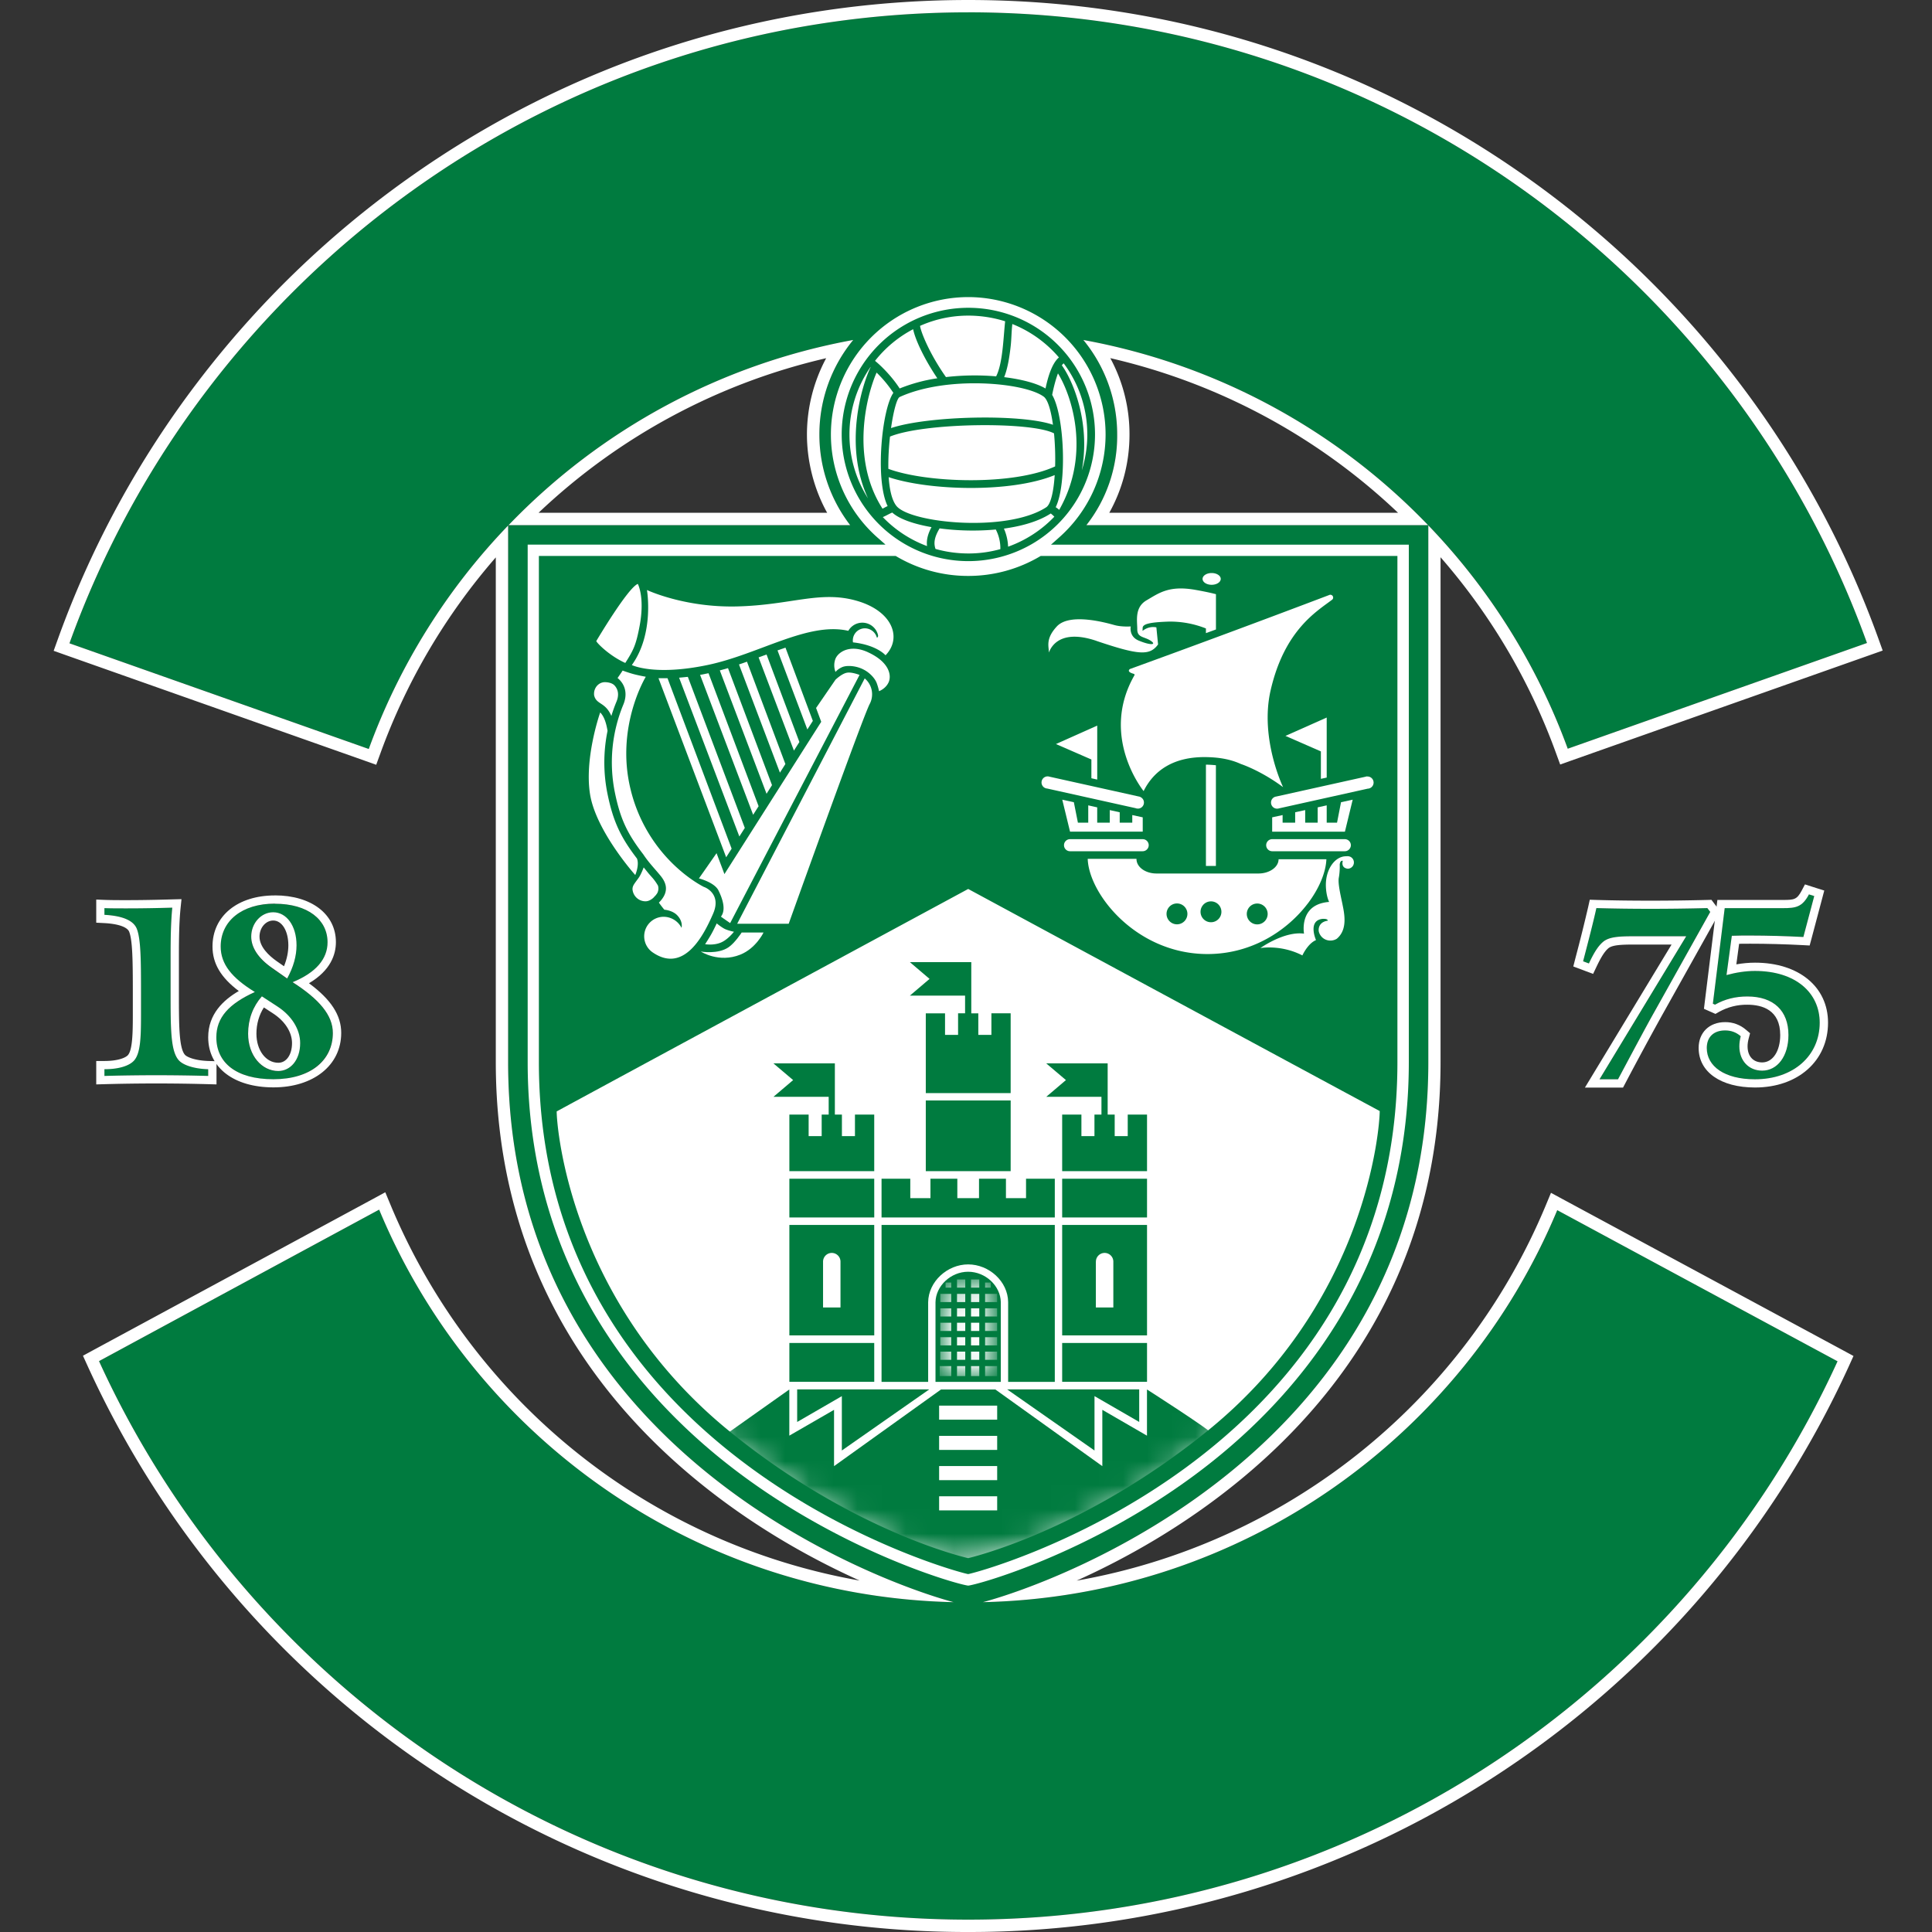 <?xml version="1.0" encoding="UTF-8" standalone="no"?>
<svg
   fill="none"
   class="logo"
   viewBox="0 0 80 80"
   version="1.1"
   id="svg30"
   sodipodi:docname="hibernian.svg"
   inkscape:version="1.4.2 (f4327f4, 2025-05-13)"
   xmlns:inkscape="http://www.inkscape.org/namespaces/inkscape"
   xmlns:sodipodi="http://sodipodi.sourceforge.net/DTD/sodipodi-0.dtd"
   xmlns="http://www.w3.org/2000/svg"
   xmlns:svg="http://www.w3.org/2000/svg">
  <rect x="0" y="0" width="80" height="80" fill="#333333" stroke="none"/>
  <sodipodi:namedview
     id="namedview30"
     pagecolor="#ffffff"
     bordercolor="#000000"
     borderopacity="0.25"
     inkscape:showpageshadow="2"
     inkscape:pageopacity="0.0"
     inkscape:pagecheckerboard="0"
     inkscape:deskcolor="#d1d1d1"
     inkscape:zoom="10.6375"
     inkscape:cx="39.952996"
     inkscape:cy="62.467685"
     inkscape:window-width="1920"
     inkscape:window-height="1111"
     inkscape:window-x="-9"
     inkscape:window-y="-9"
     inkscape:window-maximized="1"
     inkscape:current-layer="g29" />
  <g
     clip-path="url(#a)"
     id="g29">
    <path
       fill="#007B3F"
       d="M35.327 14.078a26.36 26.36 0 0 0-14.267 7.666h14.143a6.15 6.15 0 0 1-1.274-3.754 6.15 6.15 0 0 1 1.4-3.912m23.804 7.666a26.35 26.35 0 0 0-14.273-7.666 6.15 6.15 0 0 1 1.4 3.912 6 6 0 0 1-1.274 3.754zm18.177 4.881-12.39 4.378a26.35 26.35 0 0 0-5.773-9.248v22.228c0 15.984-15.38 21.544-18.444 22.359 10.733-.24 19.883-6.873 23.785-16.232 4.055 2.189 8.083 4.36 11.606 6.258-6.231 13.647-20.016 23.119-35.991 23.119S10.33 70.013 4.101 56.361c3.137-1.697 7.264-3.927 11.6-6.273 3.893 9.37 13.048 16.012 23.785 16.254-3.067-.817-18.445-6.375-18.445-22.36v-22.22a26.35 26.35 0 0 0-5.77 9.253L2.879 26.638C8.365 11.396 22.97.511 40.096.511s31.722 10.876 37.212 26.114"
       id="path1" />
    <path
       fill="#fff"
       d="M40.095.51c17.121 0 31.723 10.877 37.213 26.115l-12.391 4.378a26.4 26.4 0 0 0-5.773-9.248v22.228c0 15.984-15.38 21.544-18.444 22.359 10.732-.24 19.883-6.873 23.782-16.232 4.056 2.189 8.083 4.36 11.607 6.258-6.232 13.647-20.016 23.12-35.994 23.12-15.977 0-29.766-9.475-35.995-23.127 3.136-1.697 7.264-3.93 11.6-6.273 3.893 9.37 13.048 16.012 23.785 16.254-3.067-.817-18.445-6.375-18.445-22.36v-22.22a26.35 26.35 0 0 0-5.77 9.252L2.876 26.638C8.364 11.396 22.97.511 40.096.511Zm4.89 21.234h14.148a26.35 26.35 0 0 0-14.273-7.666 6.15 6.15 0 0 1 1.4 3.912 5.98 5.98 0 0 1-1.274 3.754Zm-9.658-7.666a26.36 26.36 0 0 0-14.267 7.666h14.143a6.14 6.14 0 0 1-1.274-3.754 6.15 6.15 0 0 1 1.4-3.912M40.095 0c-8.407 0-16.453 2.573-23.271 7.442a40.2 40.2 0 0 0-8.633 8.372 39.8 39.8 0 0 0-5.795 10.65l-.174.485.485.172L15.1 31.498l.478.17.174-.476a25.7 25.7 0 0 1 4.778-8.112v20.905c0 3.765.845 7.25 2.51 10.363 1.371 2.563 3.306 4.884 5.747 6.899 2.386 1.97 4.853 3.321 6.81 4.201a25.9 25.9 0 0 1-19.425-15.555l-.218-.524-.497.27L3.854 55.91l-.419.228.198.435a40.07 40.07 0 0 0 14.527 16.9A39.9 39.9 0 0 0 40.093 80a39.93 39.93 0 0 0 21.93-6.525 40.1 40.1 0 0 0 14.529-16.892l.197-.435-.421-.228-11.607-6.258-.498-.27-.217.522c-3.425 8.225-10.813 14.024-19.425 15.537 1.957-.88 4.426-2.233 6.812-4.204 2.441-2.015 4.376-4.336 5.747-6.899 1.667-3.112 2.51-6.598 2.51-10.363V23.074a25.6 25.6 0 0 1 4.78 8.107l.174.476.478-.17 12.391-4.377.485-.172-.174-.484a39.8 39.8 0 0 0-5.797-10.646 40.2 40.2 0 0 0-8.63-8.37C56.543 2.57 48.497 0 40.094 0Zm5.838 21.233c.55-.987.837-2.091.837-3.243a6.6 6.6 0 0 0-.795-3.16 25.66 25.66 0 0 1 11.915 6.403zm-23.632 0a25.7 25.7 0 0 1 11.909-6.401 6.7 6.7 0 0 0-.796 3.158c0 1.106.287 2.256.837 3.243H22.299z"
       id="path2" />
    <path
       fill="#fff"
       d="M54.15 37.417c.48-.633.751-1.302.773-1.837h-1.98c0 .324-.374.59-.835.59h-4.216c-.461 0-.835-.264-.833-.607H45.04c.017.537.296 1.215.787 1.854m0 0c.843 1.097 2.313 2.088 4.173 2.088s3.317-.993 4.15-2.09m-1.72-2.417c0 .139.113.25.25.25h3.006c.137 0 .25-.113.25-.25a.25.25 0 0 0-.25-.25H52.68a.25.25 0 0 0-.25.25"
       id="path3" />
    <path
       fill="#fff"
       d="M49.935 31.663v4.193h.413v-4.169a5 5 0 0 0-.368-.024h-.047zm2.743 2.181v.595h3.012l.322-1.326-.483.105-.165.847h-.428v-.717l-.374.083v.634h-.517v-.521l-.415.09v.431h-.52v-.315zm2.258-1.646v-2.486l-1.708.76 1.467.642v1.136z"
       id="path4" />
    <path
       fill="#fff"
       d="M46.914 27.895s.08.004.063.063c-1.463 2.543.378 4.799.378 4.799.406-.822 1.213-1.443 2.636-1.406.522.013.97.093 1.39.284 0 0 .81.261 1.749.959 0 0-.972-2.01-.518-4.002.572-2.501 1.913-3.275 2.537-3.751a.11.11 0 0 0 .054-.098.116.116 0 0 0-.17-.102 620 620 0 0 1-8.245 3.062s-.161.103.128.19m3.256-3.678c.206 0 .376-.109.376-.244 0-.134-.168-.243-.376-.243-.209 0-.376.109-.376.243 0 .135.167.244.376.244m5.631 11.237-.063.004c-.463 0-.839.53-.839 1.185 0 .243.046.517.135.706a1.6 1.6 0 0 0-.37.07c-.85.28-.669 1.243-.669 1.243-.824-.11-1.808.598-1.808.598s.847-.157 1.74.304c0 0 .218-.489.564-.635 0 0-.355-.8.26-.878.153-.02.007 0 .007 0 .233-.015.222.074.222.074-.441.065-.376.437-.376.437a.49.49 0 0 0 .482.387c.098 0 .19-.028.267-.076.396-.333.34-.87.266-1.265l-.037-.187c-.079-.378-.19-.848-.146-1.08.05-.268.037-.537.037-.537s.009-.187.128-.157c0 0-.1.29.205.326a.256.256 0 0 0 .254-.258.256.256 0 0 0-.254-.259m-8.242-.456a.25.25 0 0 0-.253-.25h-3.005a.25.25 0 0 0 0 .5h3.005c.14 0 .253-.113.253-.25m-.248-.561v-.593l-.433-.094v.315h-.52v-.43l-.412-.091v.521h-.52v-.634l-.371-.083v.717h-.428l-.168-.847-.48-.105.322 1.324zM45.4 26.538c1.77.598 2.207.618 2.553.148l-.07-.708a.67.67 0 0 0-.478.082c-.12.065-.091.111-.091-.054s.276-.24 1.084-.267a4 4 0 0 1 1.537.284v.194l.415-.152v-1.461s-.276-.078-.856-.18c-1.091-.192-1.509.137-2.015.432-.507.293-.387.846-.387 1.204 0 .359.304.29.578.487.22.157-.033.18-.515-.02-.424-.173-.333-.588-.333-.588s-.376.028-.678-.057c-.302-.083-1.84-.526-2.382.056-.478.516-.33.824-.33 1.08.017-.004.27-1.056 1.967-.482m11.219 5.614a.2.2 0 0 0-.078.013l-3.695.82a.25.25 0 0 0-.215.25c0 .139.113.252.25.252a.3.3 0 0 0 .093-.015l3.66-.813a.252.252 0 0 0-.015-.504m-9.502 1.33a.25.25 0 0 0 .252-.252c0-.107-.065-.2-.178-.242l-.037-.008-3.695-.82a.252.252 0 1 0-.093.491l3.66.813a.2.2 0 0 0 .093.016m-1.684-1.201v-2.234l-1.709.763 1.467.64v.777zM23.05 46.022c2.385-1.298 17.041-9.212 17.041-9.212s14.206 7.673 17.04 9.196c0 .69-.54 7.897-7.114 13.23-5.18 4.206-9.928 5.284-9.928 5.284s-4.721-1.047-9.898-5.266c-6.57-5.353-7.14-12.559-7.14-13.234"
       id="path5" />
    <mask
       id="b"
       width="35"
       height="29"
       x="23"
       y="36"
       maskUnits="userSpaceOnUse"
       style="mask-type:luminance">
      <path
         fill="#fff"
         d="M23.05 46.022c0 .676.403 8.183 6.976 13.536 5.177 4.217 10.128 5.534 10.065 4.964.49.172 5-.802 10.178-5.005 6.571-5.336 6.864-12.82 6.864-13.508-2.836-1.524-17.04-9.196-17.04-9.196s-14.656 7.911-17.04 9.21"
         id="path6" />
    </mask>
    <g
       mask="url(#b)"
       id="g7">
      <path
         fill="#007B3F"
         d="m29.82 59.563 2.864-2.028v1.912l1.852-1.069v2.332l4.43-3.175h2.249l4.43 3.175v-2.332l1.849 1.07v-1.913s2.539 1.621 2.795 1.902c-.043.293-8.99 5.572-10.196 5.522-4.062-.945-10.276-5.396-10.276-5.396"
         id="path7" />
    </g>
    <path
       fill="#007B3F"
       d="M36.503 50.723h7.174v6.497h-1.932v-3.304c-.01-.859-.793-1.56-1.656-1.56s-1.645.71-1.656 1.566v3.298h-1.93zm-.303-1.915h-3.514v1.604h3.515zm0-2.656v2.343h-3.514v-2.343h.798v.893h.54v-.893h.29v-.735h-2.287l.815-.693-.815-.691h2.543v2.12h.292v.892h.54v-.893zm0 9.457h-3.514v1.61h3.515zm0-4.886h-3.514v4.573h3.515zm11.296-1.915h-3.514v1.604h3.514zm0-2.656v2.343h-3.514v-2.343h.797v.893h.54v-.893h.29v-.735h-2.286l.815-.693-.815-.691h2.543v2.12h.291v.892h.54v-.893zm0 9.457h-3.514v1.61h3.514zm0-4.886h-3.514v4.573h3.514zm-3.819-1.111v.8h-7.174v-1.604h1.19v.804h.835v-.804h1.113v.804h.898v-.804h1.115v.804h.832v-.804h1.191zm-10.667 7.92h5.468l-3.619 2.53v-2.251l-1.85 1.07v-1.349Zm8.694 0h5.468v1.348l-1.851-1.07v2.252zM38.335 41.96h.797v.893h.54v-.894h.29v-.732h-2.286l.815-.693-.815-.694h2.543v2.12h.291v.893h.542v-.894h.797v3.304h-3.514zm3.515 3.607h-3.515v2.928h3.514z"
       id="path8" />
    <path
       fill="#007B3F"
       d="M41.44 53.92v3.3h-2.703v-3.297c.01-.674.633-1.263 1.352-1.263s1.341.584 1.352 1.26Z"
       id="path9" />
    <path
       fill="#fff"
       d="M38.887 62.542h2.404v-.584h-2.404zm0-1.252h2.404v-.584h-2.404zm0-1.252h2.404v-.582h-2.404zm0-1.252h2.404v-.582h-2.404z"
       id="path10" />
    <path
       fill="#007B3F"
       d="M41.128 56.907h-2.076v-2.984c.01-.487.478-.95 1.037-.95s1.03.463 1.039.952z"
       id="path11" />
    <mask
       id="c"
       width="3"
       height="5"
       x="39"
       y="52"
       maskUnits="userSpaceOnUse"
       style="mask-type:luminance">
      <path
         fill="#fff"
         d="M39.052 53.922v2.985h2.076v-2.982c-.007-.49-.48-.952-1.04-.952-.558 0-1.027.46-1.036.95Z"
         id="path12" />
    </mask>
    <g
       fill="#fff"
       mask="url(#c)"
       id="g13">
      <path
         d="M39.628 53.318h.341v-.339h-.341v.34Zm.58 0h.342v-.339h-.342v.34Zm-.821.259h-.452v.339h.452v-.34Zm.24.339h.342v-.34h-.341zm.581 0h.342v-.34h-.342zm.583 0h.498v-.34h-.498zm-1.404 2.652h-.476v.413h.476zm.24.413h.342v-.413h-.341zm.581 0h.342v-.413h-.342zm.583 0h.498v-.413h-.498zm-1.404-1.013h-.452v.339h.452v-.34Zm.24.339h.342v-.34h-.341zm.581 0h.342v-.34h-.342zm.583 0h.498v-.34h-.498zm-1.404-.937h-.452v.34h.452zm.24.34h.342v-.34h-.341zm.581 0h.342v-.34h-.342zm.583 0h.498v-.34h-.498zm-1.404-.938h-.452v.34h.452zm.24.34h.342v-.34h-.341zm.581 0h.342v-.34h-.342zm.583 0h.498v-.34h-.498zm-1.404-.937h-.452v.339h.452zm.24.339h.342v-.34h-.341zm.581 0h.342v-.34h-.342zm.583 0h.498v-.34h-.498zm-1.404-1.407h-.233v.211h.233zm1.639 0h-.235v.211h.235z"
         id="path13" />
    </g>
    <path
       fill="#fff"
       d="M34.081 52.244v1.896h.722v-1.9a.36.36 0 0 0-.722.004m11.296 0v1.896h.724v-1.9a.36.36 0 0 0-.722.004M26.19 36.823v-.037s-.005.127 0 .037m3.488 1.413s-.128.274-.224.444c-.094.167-.256.417-.256.417s.363.065.675-.078c.279-.126.518-.437.518-.437s-.235-.048-.372-.113c-.145-.07-.341-.233-.341-.233m-.518-1.504s-.432-.204-.982-.674a6.4 6.4 0 0 1-2.071-3.39c-.626-2.589.634-4.645.634-4.645s-.334-.06-.543-.12c-.165-.045-.417-.136-.417-.136s-.055.089-.209.308c.34.278.409.687.243 1.091a6.26 6.26 0 0 0-.354 3.65c.22 1.073.502 1.688 1.172 2.556.187.282.38.495.545.686q.086.099.161.19c.244.293.402.669-.056 1.128 0 0 .132.184.226.293 0 0 .33.022.528.226.26.267.184.524.184.524a.84.84 0 0 0-.736-.457.808.808 0 0 0-.47 1.467c1.324.92 2.145-.75 2.513-1.595s-.367-1.104-.367-1.104"
       id="path14" />
    <path
       fill="#fff"
       d="M30.173 39.22c-.445.31-1.154.181-1.154.181s.746.487 1.637.128c.648-.26.96-.915.96-.915h-.906s-.278.429-.539.607m.429-11.707 1.695 4.48.226-.357-1.59-4.238-.332.115Zm-.794.246 1.935 5.108.226-.357-1.822-4.845zm3.852 2.09-1.133-3.033-.33.115 1.236 3.273zm-4.669-1.905 2.197 5.794.226-.356-2.073-5.506z"
       id="path15" />
    <path
       fill="#fff"
       d="M26.163 27.538s.92.459 3.128 0c2.132-.443 4.162-1.802 5.836-1.417a.668.668 0 0 1 1.226.159c.028.102-.042.128-.042.128a.52.52 0 0 0-.497-.391.502.502 0 0 0-.494.582c.994.111 1.348.535 1.348.535.697-.717.293-1.841-1.215-2.263-1.509-.423-2.693.183-4.93.24-2.188.054-3.734-.68-3.734-.68s.313 1.803-.626 3.107m9.427.409s-.318-.128-.52-.091c-.213.036-.474.289-.474.289l-.804 1.171.213.572-3.923 6.172-.085.135-.05-.135-.276-.732-.51.732-.22.313s.641.16.809.498c.186.376.312.815.102 1.085.134.098.382.267.382.267l1.128-2.163 4.23-8.113z"
       id="path16" />
    <path
       fill="#fff"
       d="m31.412 27.22 1.463 3.861.226-.356-1.36-3.624-.329.12Zm4.393.873-4.14 7.965-1.14 2.193h2.133s.332-.928.789-2.193c.915-2.534 2.325-6.418 2.558-6.894a.86.86 0 0 0-.198-1.072m-9.427 7.464c-.693-.902-.993-1.558-1.223-2.675a6.5 6.5 0 0 1 0-2.617c-.044-.267-.122-.58-.304-.763-.059.167-.652 1.947-.42 3.39.248 1.533 1.887 3.363 1.872 3.341.047-.108.16-.447.073-.673m1.742-7.497 2.495 6.575.226-.354-2.359-6.256-.363.035Z"
       id="path17" />
    <path
       fill="#fff"
       d="M35.933 27.004c-.724-.33-1.213-.02-1.337.271a.76.76 0 0 0 0 .548s.098-.124.285-.202.565-.057.867.098c.279.14.487.38.557.571.07.192.093.33.093.33s.278-.097.4-.373c.126-.29.022-.84-.867-1.243m-8.685 9.669a2 2 0 0 0-.226-.32l-.04-.045-.113-.128-.213-.263s-.106.287-.206.428c-.163.229-.252.318-.257.455v.026a.54.54 0 0 0 .537.495c.118 0 .23-.06.324-.143l.061-.066.043-.045.055-.076a.41.41 0 0 0 .035-.317Zm.021-8.589 2.802 7.414.226-.357-2.654-7.057zm-1.375-.633c.345-.539.445-.75.593-1.532.224-1.189-.074-1.741-.074-1.741-.415.16-1.72 2.367-1.72 2.367.01.065.533.606 1.2.906Zm-.576 2.193q.095-.313.213-.595c.108-.263.076-.498-.087-.67-.109-.113-.309-.132-.394-.132-.247 0-.45.215-.45.48q-.001.038.005.072c.095.387.458.26.713.848"
       id="path18" />
    <path
       fill="#fff"
       d="M43.095 23.02a5.83 5.83 0 0 1-3.004.828 5.83 5.83 0 0 1-3.004-.828H22.314v20.963c0 16.608 17.584 21.196 17.775 21.196s17.775-4.588 17.775-21.196V23.02H43.093zM40.09 12.132a5.859 5.859 0 0 1 3.876 10.25h14.536v21.603c0 17.02-17.958 21.846-18.414 21.846s-18.412-4.823-18.412-21.846V22.383h14.539a5.857 5.857 0 0 1 3.875-10.25Z"
       id="path19" />
    <path
       fill="#007B3F"
       d="M40.091 65.998c-.252 0-4.91-1.223-9.476-4.573-4.154-3.045-9.105-8.544-9.105-17.442V22.211h14.282a6.04 6.04 0 0 1-1.724-4.22 6.034 6.034 0 0 1 6.027-6.028 6.034 6.034 0 0 1 6.028 6.027 6.03 6.03 0 0 1-1.726 4.221h14.28v21.772c0 8.898-4.952 14.397-9.105 17.442-4.567 3.35-9.227 4.573-9.479 4.573M21.85 22.552v21.431c0 8.72 4.838 14.121 8.898 17.118 4.443 3.278 8.964 4.52 9.344 4.556.38-.037 4.901-1.276 9.346-4.556 4.06-2.995 8.898-8.398 8.898-17.118v-21.43H43.52l.337-.299a5.7 5.7 0 0 0 1.923-4.264 5.695 5.695 0 0 0-5.688-5.688 5.693 5.693 0 0 0-5.686 5.688c0 1.63.702 3.184 1.924 4.265l.337.297h-14.82z"
       id="path20" />
    <path
       fill="#007B3F"
       d="M45.342 17.99a5.244 5.244 0 0 1-5.244 5.245 5.244 5.244 0 0 1-5.245-5.245 5.244 5.244 0 0 1 5.245-5.245 5.244 5.244 0 0 1 5.244 5.245m-.32 0a4.9 4.9 0 0 0-.977-2.945.4.4 0 0 0-.076.083c.456.628 1.193 2.377.826 4.349.147-.47.228-.968.228-1.485m-1.174-3.19a4.95 4.95 0 0 0-1.93-1.385c-.035.28-.035.591-.065.88-.048.44-.124.954-.274 1.32.73.089 1.348.254 1.713.47.082-.396.248-1.029.554-1.285m-2.226-1.498a5.1 5.1 0 0 0-1.523-.235 4.9 4.9 0 0 0-2 .424c.022.22.376 1.135 1.072 2.121a10.4 10.4 0 0 1 2.078-.03c.28-.55.3-1.641.373-2.276zm-3.81.328a4.9 4.9 0 0 0-1.578 1.31c.252.203.709.657 1.02 1.144a6.8 6.8 0 0 1 1.56-.422c-.506-.75-.906-1.562-1.002-2.032M36.044 15.2a4.9 4.9 0 0 0-.87 2.795c0 .972.281 1.876.768 2.64-1.022-2.207-.248-4.698.109-5.433l-.005-.004zm2.695 7.53q.65.186 1.359.188a4.9 4.9 0 0 0 1.325-.18 1.7 1.7 0 0 0-.189-.813c-.778.074-1.601.052-2.327-.046-.213.357-.255.602-.17.85m3.004-.091a4.95 4.95 0 0 0 1.917-1.243 1.4 1.4 0 0 0-.148-.133c-.502.326-1.189.524-1.94.626.123.28.166.548.173.752m1.471-6.218c-.81-.591-4.02-.872-5.96.017-.114.052-.26.591-.358 1.287 1.526-.51 5.393-.596 6.705-.137-.08-.58-.21-1.039-.386-1.167Zm.46 3.25c-1.837.753-5.226.64-6.876.086.035.51.13.946.316 1.185.558.717 4.577 1.123 6.207.063.193-.126.309-.668.352-1.337m-6.89-.256c1.578.586 5.162.704 6.907-.1.014-.448-.004-.928-.045-1.368-.946-.497-5.377-.447-6.792.133-.048.43-.076.898-.068 1.332m7.073 1.704c1.334-2.343.502-4.766-.05-5.653-.13.346-.22.78-.24.891.507.857.622 3.689.146 4.65a1 1 0 0 1 .146.112m-7.316-.05q.086-.047.154-.082l.057-.026c-.526-1.07-.24-4.015.237-4.688a5 5 0 0 0-.694-.84c-.382.86-1.117 3.515.246 5.636m.402.16c-.13.053-.258.134-.391.188a4.9 4.9 0 0 0 1.832 1.2c-.032-.254.035-.506.185-.785-.74-.128-1.341-.339-1.626-.604ZM4.322 44.552a78 78 0 0 1 4.297 0v-.278c-.618-.02-1.048-.18-1.217-.37-.34-.378-.34-1.286-.34-2.812v-1.495c0-.737.011-1.407.07-2.015-.678.02-1.306.03-1.895.03-.32 0-.628 0-.917-.01v.278c.767.039 1.217.239 1.345.589.16.42.17 1.286.17 2.593v.967c0 .967-.03 1.576-.279 1.873-.189.22-.617.37-1.236.37v.278z"
       id="path21" />
    <path
       fill="#fff"
       d="M7.134 37.582c-.06.609-.07 1.276-.07 2.015v1.495c0 1.526 0 2.432.34 2.813.17.189.597.35 1.217.37v.277a79 79 0 0 0-4.297 0v-.278c.62 0 1.048-.15 1.237-.37.25-.3.278-.906.278-1.873v-.967c0-1.306-.009-2.174-.17-2.593-.13-.348-.578-.548-1.345-.59v-.277c.289.01.598.01.917.01.59 0 1.217-.01 1.895-.03m.379-.352-.387.01c-.685.02-1.3.031-1.885.031-.32 0-.621 0-.906-.01l-.352-.014v.957l.324.017c.589.03.97.165 1.043.367.137.361.148 1.215.148 2.474v.967c0 .746-.015 1.435-.2 1.656-.096.111-.413.246-.974.246h-.341v.97l.35-.01a79 79 0 0 1 4.28 0l.35.01v-.96l-.331-.01c-.563-.017-.891-.163-.974-.254-.252-.283-.252-1.248-.252-2.585V39.6c0-.774.011-1.406.067-1.98l.04-.385v-.002Z"
       id="path22" />
    <path
       fill="#007B3F"
       d="M12.116 40.673c.967-.398 1.445-.968 1.445-1.654 0-.928-.808-1.596-2.184-1.596s-2.243.718-2.243 1.776c0 .728.459 1.298 1.415 1.885-1.078.489-1.595 1.058-1.595 1.875 0 1.048.867 1.735 2.362 1.735s2.463-.79 2.463-1.915c0-.74-.559-1.396-1.665-2.104m-1.276.589.628.408c.609.39.957.959.957 1.526 0 .698-.4 1.157-.909 1.157-.678 0-1.248-.64-1.248-1.546 0-.597.2-1.126.57-1.545m1.047-.737-.628-.439c-.567-.4-.856-.848-.856-1.297 0-.56.409-1.007.909-1.007.547 0 .967.548.967 1.367q0 .672-.39 1.376"
       id="path23" />
    <path
       fill="#fff"
       d="M11.379 37.421c1.376 0 2.184.667 2.184 1.596 0 .688-.478 1.256-1.445 1.653 1.106.71 1.665 1.368 1.665 2.105 0 1.125-.917 1.914-2.463 1.914-1.545 0-2.362-.689-2.362-1.736 0-.818.517-1.387 1.595-1.876-.956-.587-1.415-1.156-1.415-1.884 0-1.057.878-1.776 2.243-1.776m.509 3.101q.388-.705.389-1.375c0-.818-.42-1.368-.967-1.368-.498 0-.909.45-.909 1.007 0 .45.29.897.859 1.295l.628.44zm-.37 3.83c.509 0 .909-.459.909-1.156 0-.568-.35-1.137-.957-1.526l-.628-.409c-.37.42-.57.948-.57 1.546 0 .908.57 1.545 1.249 1.545m-.14-7.27c-1.545 0-2.584.85-2.584 2.115 0 .697.34 1.28 1.089 1.843-.641.373-1.267.956-1.267 1.914 0 1.261 1.06 2.076 2.704 2.076 1.643 0 2.804-.906 2.804-2.256 0-.728-.416-1.378-1.335-2.056.906-.535 1.115-1.202 1.115-1.702 0-1.158-1.015-1.936-2.526-1.936m.376 2.934-.3-.209c-.323-.228-.713-.589-.713-1.017 0-.367.255-.667.568-.667.363 0 .626.43.626 1.026q0 .422-.18.867Zm-.234 3.997c-.518 0-.907-.517-.907-1.204 0-.4.107-.772.309-1.087l.363.237c.504.322.802.784.802 1.239 0 .48-.233.815-.567.815"
       id="path24" />
    <path
       fill="#007B3F"
       d="M66.999 44.691a182 182 0 0 1 1.495-2.773l2.324-4.158-.12-.158q-1.21.03-2.362.03c-.768 0-1.507-.009-2.233-.03-.13.589-.32 1.317-.547 2.204l.239.089c.189-.4.358-.698.578-.887.25-.22.67-.24 1.297-.24h2.154l-3.59 5.923H67z"
       id="path25" />
    <path
       fill="#fff"
       d="m70.698 37.602.12.158-2.324 4.158c-.27.478-.767 1.406-1.495 2.773h-.767l3.59-5.922h-2.154c-.628 0-1.047.02-1.297.239-.22.189-.39.489-.578.887l-.24-.09c.231-.886.42-1.614.55-2.203.729.02 1.466.03 2.233.03q1.152 0 2.362-.03m-4.868-.348-.061.276a68 68 0 0 1-.518 2.084l-.028.107-.076.298.287.108.24.09.293.11.134-.282c.146-.307.307-.616.494-.776.165-.144.567-.157 1.073-.157h1.548l-3.275 5.406-.313.517h1.578l.095-.18a151 151 0 0 1 1.493-2.765l2.324-4.158.109-.194-.133-.178-.12-.158-.106-.142-.176.005c-.796.02-1.587.03-2.354.03s-1.498-.009-2.224-.03l-.28-.009z"
       id="path26" />
    <path
       fill="#007B3F"
       d="M71.016 41.6c.408-.23.847-.338 1.336-.338 1.098 0 1.704.597 1.704 1.595 0 .878-.458 1.476-1.087 1.476-.558 0-.947-.409-.947-1.009q0-.194.059-.42a.95.95 0 0 0-.648-.238c-.478 0-.759.28-.759.728 0 .756.737 1.295 1.993 1.295 1.607 0 2.683-.986 2.683-2.343 0-1.236-.987-2.143-2.683-2.143-.378 0-.778.061-1.175.17l.22-1.626c.249-.01.497-.01.758-.01q1.081 0 2.204.06l.45-1.695-.22-.07c-.278.528-.548.57-1.076.57h-2.413l-.489 3.958zv.002Z"
       id="path27" />
    <path
       fill="#ffffff"
       d="m 74.904,37.034 0.22,0.07 -0.45,1.695 c -0.734,-0.039 -1.469,-0.059 -2.204,-0.06 -0.259,0 -0.509,0 -0.759,0.01 l -0.22,1.626 c 0.4,-0.109 0.798,-0.17 1.176,-0.17 1.696,0 2.683,0.909 2.683,2.143 0,1.357 -1.076,2.343 -2.683,2.343 -1.256,0 -1.993,-0.538 -1.993,-1.295 0,-0.45 0.28,-0.728 0.759,-0.728 0.239,0 0.45,0.07 0.647,0.239 -0.039,0.151 -0.058,0.29 -0.058,0.417 0,0.598 0.389,1.009 0.947,1.009 0.629,0 1.087,-0.598 1.087,-1.476 0,-0.998 -0.608,-1.595 -1.704,-1.595 -0.489,0 -0.928,0.108 -1.337,0.339 l -0.089,-0.04 0.49,-3.957 h 2.412 c 0.528,0 0.798,-0.04 1.076,-0.568 m -0.167,-0.41 -0.133,0.252 c -0.196,0.371 -0.313,0.387 -0.776,0.387 h -2.715 l -0.037,0.3 -0.489,3.958 -0.03,0.25 0.23,0.102 0.09,0.039 0.156,0.07 0.15,-0.086 c 0.358,-0.199 0.761,-0.301 1.17,-0.295 0.62,0 1.362,0.217 1.362,1.254 0,0.667 -0.306,1.135 -0.746,1.135 -0.373,0 -0.606,-0.255 -0.606,-0.668 0,-0.1 0.016,-0.21 0.048,-0.33 l 0.056,-0.209 -0.163,-0.139 c -0.24,-0.21 -0.55,-0.325 -0.869,-0.322 -0.656,0 -1.098,0.43 -1.098,1.07 0,0.995 0.918,1.637 2.335,1.637 1.78,0 3.023,-1.105 3.023,-2.685 0,-1.486 -1.215,-2.484 -3.023,-2.484 -0.249,0 -0.507,0.023 -0.774,0.07 l 0.115,-0.852 c 0.149,-0.003 0.302,-0.004 0.459,-0.003 0.708,0 1.445,0.02 2.186,0.059 l 0.276,0.015 0.072,-0.267 0.45,-1.695 0.083,-0.313 -0.31,-0.098 -0.219,-0.07 -0.271,-0.087 z"
       id="path28"
       sodipodi:nodetypes="ccccccssssscsssscccscccscccccccccsssccccsssscccccccccccc" />
    <path
       fill="#007B3F"
       d="M52.06 37.413a.432.432 0 1 1-.002 0m-1.658-.005a.432.432 0 1 1-.512.696.432.432 0 0 1 .512-.696m-1.663.002a.432.432 0 1 1-.002 0"
       id="path29" />
  </g>
  <defs
     id="defs30">
    <clipPath
       id="a">
      <path
         fill="#fff"
         d="M2.222 0h75.74v80H2.222z"
         id="path30" />
    </clipPath>
  </defs>
</svg>
